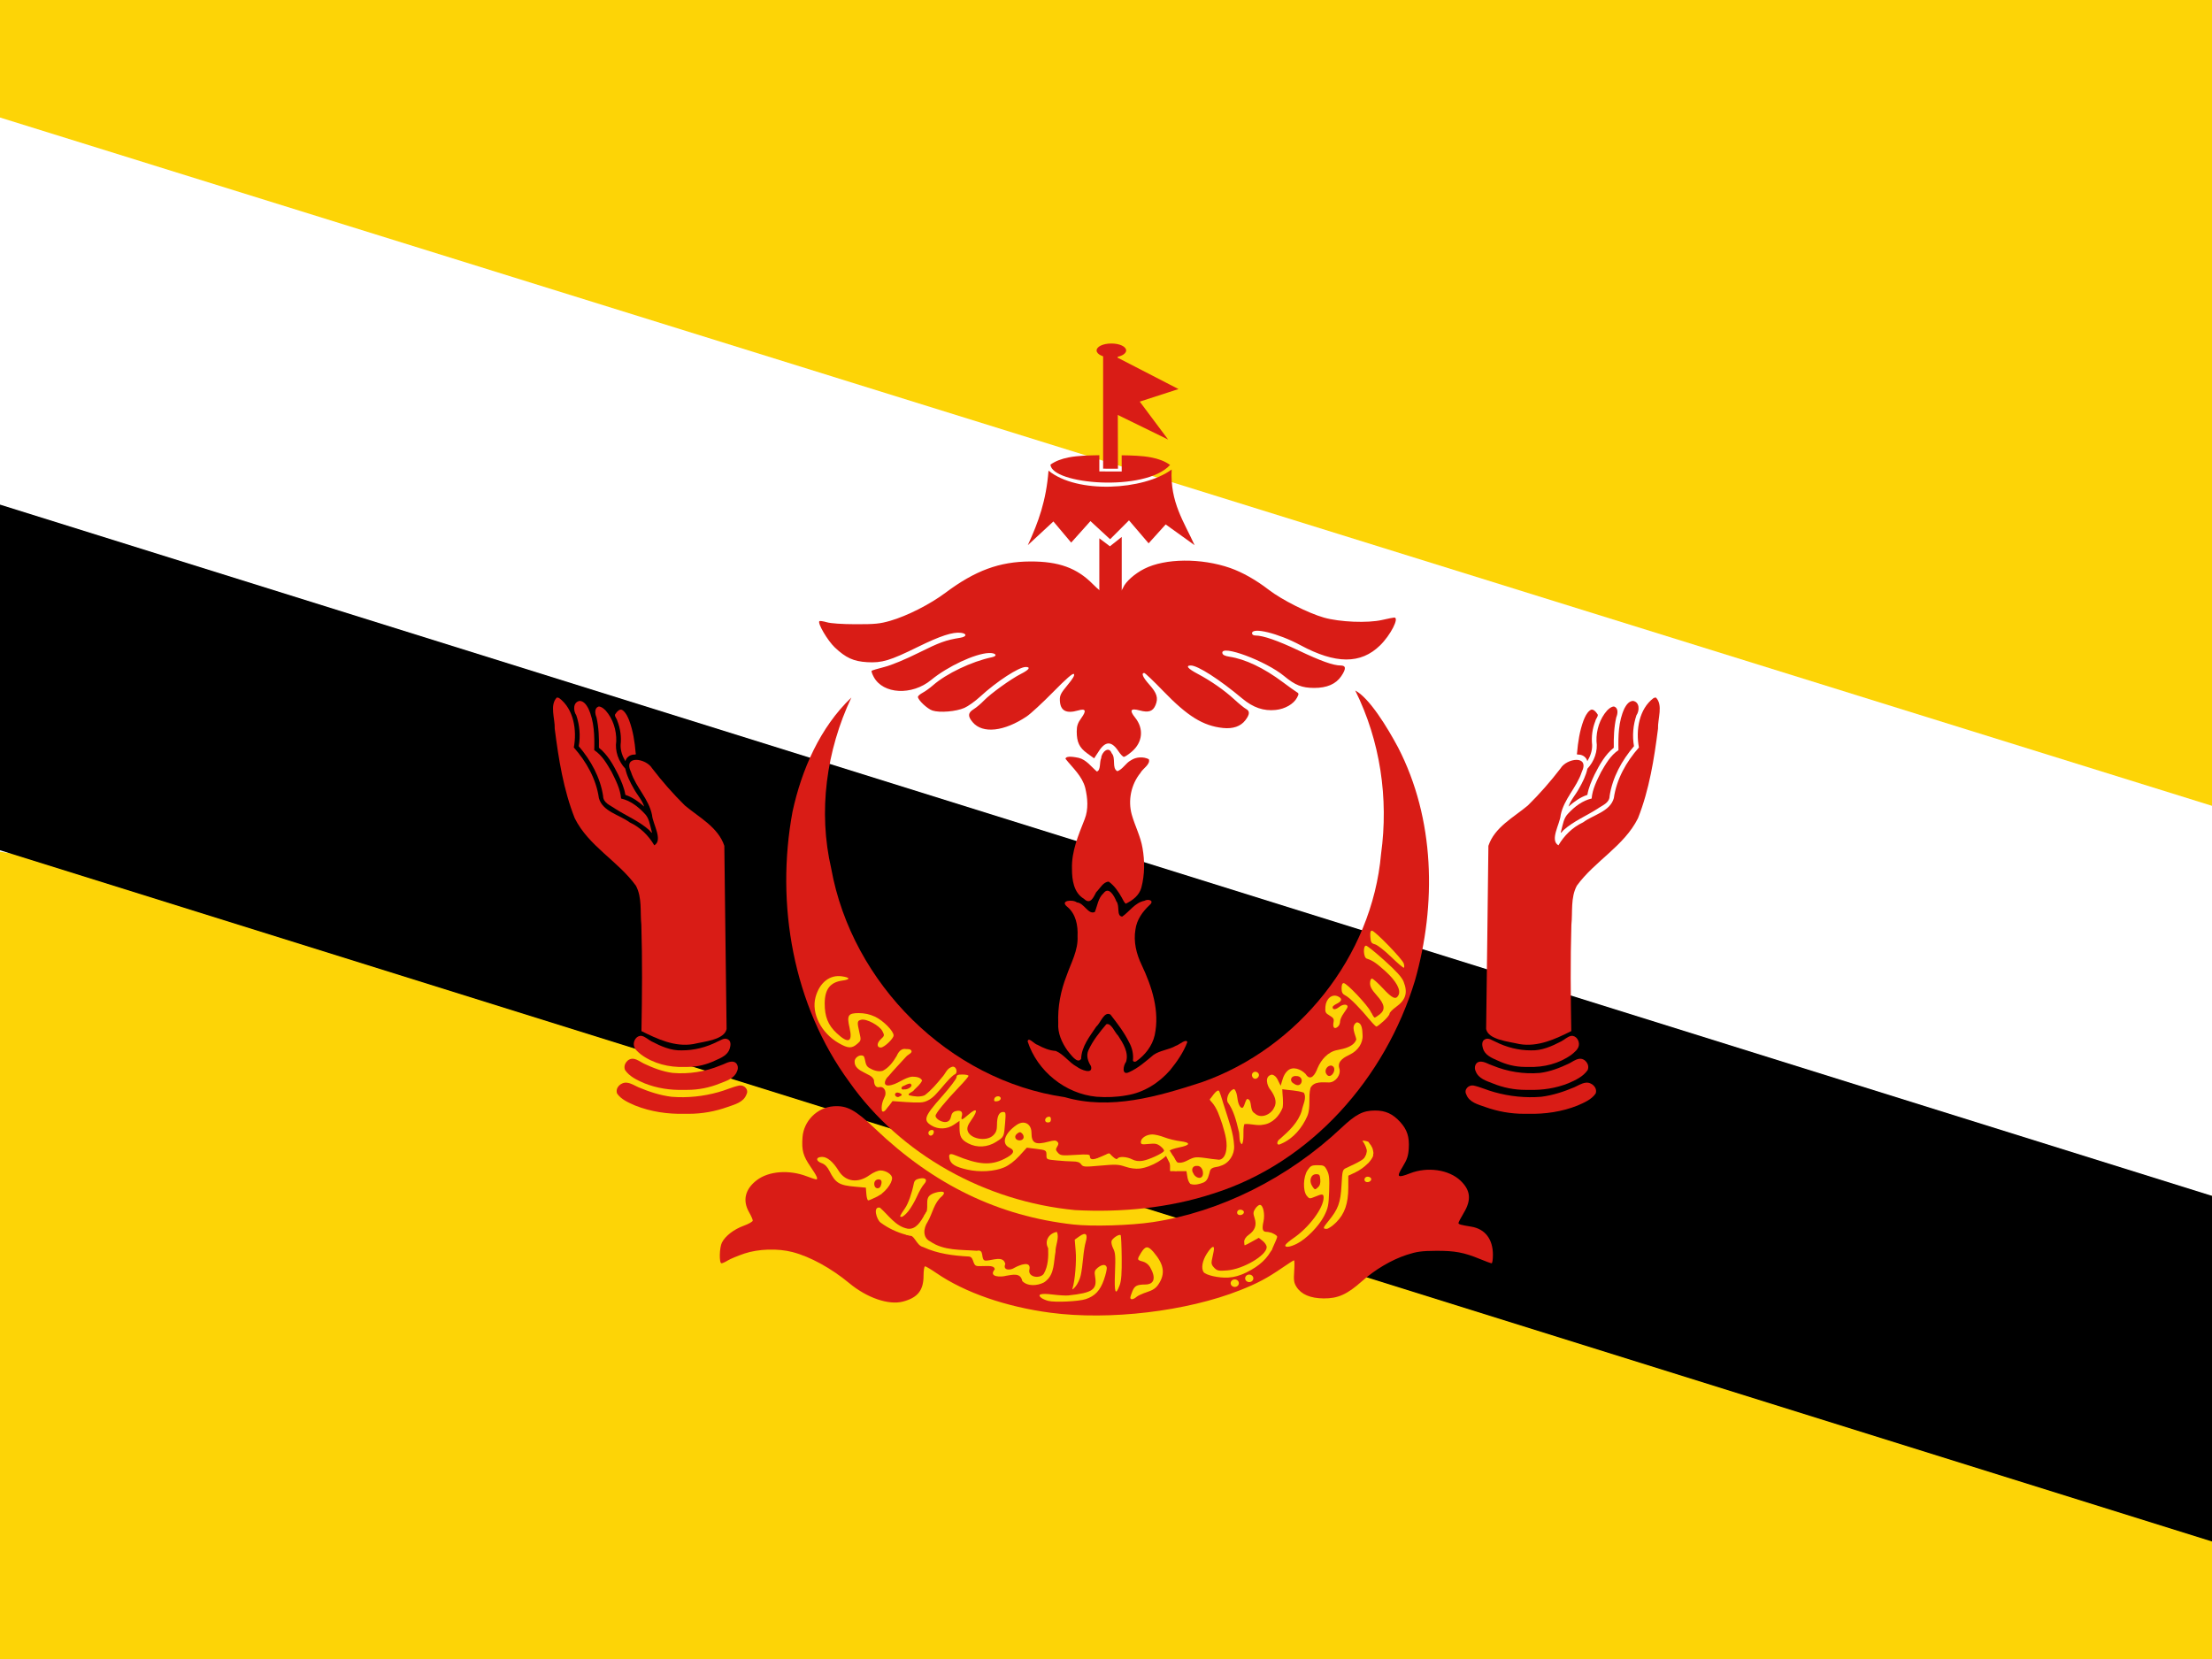<svg width="160" height="120" viewBox="0 0 160 120" fill="none" xmlns="http://www.w3.org/2000/svg">
<rect x="0" y="0" width="160" height="120" fill="#333333" stroke="none"/>
<g clip-path="url(#clip0_909_222999)">
<path d="M160 0H0V120H160V0Z" fill="#FDD406"/>
<path d="M0 8.5V61.606L160 86.5V58.287L0 8.5Z" fill="white"/>
<path d="M0 36.5V61.5L160 111.5V86.5L0 36.5Z" fill="black"/>
<path d="M75.983 94.953C72.757 94.525 69.798 93.498 67.743 92.092C67.345 91.818 66.97 91.595 66.912 91.595C66.852 91.595 66.803 91.898 66.803 92.273C66.803 93.335 66.377 93.87 65.303 94.148C64.277 94.415 62.71 93.877 61.44 92.823C60.125 91.732 58.607 90.898 57.322 90.565C56.263 90.288 54.858 90.333 53.843 90.673C53.372 90.832 52.835 91.055 52.648 91.17C52.463 91.285 52.255 91.378 52.188 91.378C52.008 91.378 52.033 90.237 52.222 89.872C52.47 89.393 53.082 88.922 53.795 88.662C54.155 88.53 54.45 88.362 54.45 88.287C54.45 88.212 54.328 87.937 54.18 87.678C53.697 86.832 53.895 86.012 54.738 85.367C55.602 84.707 57.063 84.593 58.355 85.085C58.68 85.208 58.983 85.31 59.028 85.31C59.198 85.31 59.095 85.072 58.627 84.39C58.087 83.6 57.98 83.21 58.047 82.27C58.133 81.08 59.103 80.107 60.292 80.02C61.262 79.95 61.865 80.277 63.297 81.64C67.572 85.717 72.22 87.963 77.642 88.572C79.01 88.725 81.763 88.643 83.378 88.4C88.257 87.665 93.172 85.212 97.01 81.597C98.073 80.595 98.585 80.33 99.457 80.327C100.215 80.323 100.747 80.568 101.29 81.168C101.785 81.718 101.953 82.24 101.9 83.075C101.865 83.61 101.778 83.873 101.46 84.392C100.99 85.157 101.07 85.227 102 84.867C103.257 84.377 104.805 84.603 105.64 85.397C106.375 86.095 106.445 86.793 105.873 87.74C105.665 88.087 105.495 88.412 105.495 88.463C105.495 88.558 105.653 88.603 106.417 88.727C107.415 88.887 107.987 89.628 107.987 90.762C107.987 91.102 107.945 91.378 107.893 91.378C107.843 91.378 107.465 91.24 107.053 91.07C105.89 90.59 105.228 90.467 103.868 90.475C102.833 90.482 102.477 90.53 101.755 90.765C100.65 91.127 99.468 91.823 98.505 92.682C97.443 93.628 96.775 93.927 95.742 93.918C94.782 93.908 94.125 93.63 93.778 93.082C93.593 92.788 93.567 92.61 93.612 91.947C93.642 91.515 93.635 91.162 93.6 91.162C93.563 91.162 93.19 91.398 92.768 91.69C91.662 92.45 90.957 92.827 89.69 93.328C85.827 94.857 80.252 95.518 75.983 94.953Z" fill="#D91C16"/>
<path d="M77.75 87.528C71.32 86.911 65.168 83.562 61.427 78.252C57.365 72.713 56.085 65.399 57.325 58.712C57.984 55.668 59.313 52.621 61.582 50.453C59.774 54.287 59.163 58.681 60.127 62.835C61.625 71.127 68.633 78.147 77.017 79.361C80.334 80.321 83.765 79.307 86.933 78.279C93.922 75.816 99.246 69.181 99.896 61.765C100.452 57.752 99.836 53.58 98.028 49.946C99.059 50.491 100.359 52.627 101.126 54.064C103.794 59.231 103.915 65.423 102.345 70.937C100.215 77.953 94.851 84.1 87.76 86.334C84.542 87.386 81.12 87.706 77.75 87.529L77.75 87.528Z" fill="#D91C16"/>
<path d="M45.363 78.317C44.942 78.251 44.477 78.665 44.636 79.1C44.94 79.538 45.464 79.753 45.936 79.963C47.068 80.416 48.299 80.593 49.514 80.564C49.095 80.563 49.658 80.568 49.815 80.564C50.777 80.566 51.734 80.393 52.639 80.067C53.142 79.89 53.783 79.73 53.989 79.173C54.19 78.811 53.825 78.449 53.458 78.521C52.946 78.633 52.467 78.865 51.959 78.998C50.864 79.306 49.711 79.426 48.576 79.333C47.746 79.231 46.942 78.966 46.174 78.642C45.908 78.525 45.658 78.354 45.363 78.317Z" fill="#D91C16"/>
<path d="M45.832 76.587C45.406 76.523 45.039 77.013 45.216 77.405C45.544 77.879 46.094 78.132 46.609 78.355C47.504 78.713 48.476 78.862 49.438 78.834C49.073 78.833 49.564 78.838 49.699 78.834C50.517 78.835 51.33 78.673 52.087 78.362C52.549 78.182 53.115 78.008 53.307 77.499C53.456 77.219 53.343 76.813 52.991 76.791C52.669 76.775 52.392 76.98 52.094 77.072C51.013 77.518 49.824 77.708 48.658 77.607C47.932 77.514 47.239 77.246 46.58 76.935C46.333 76.816 46.11 76.629 45.832 76.587Z" fill="#D91C16"/>
<path d="M46.407 74.928C46.041 74.885 45.79 75.296 45.852 75.625C45.906 75.914 46.166 76.108 46.38 76.285C47.268 76.935 48.394 77.212 49.484 77.175C49.061 77.174 50.053 77.182 49.75 77.174C50.441 77.171 51.123 77.002 51.744 76.703C52.159 76.523 52.646 76.314 52.786 75.841C52.853 75.62 52.895 75.303 52.646 75.179C52.385 75.033 52.127 75.257 51.889 75.348C51.091 75.754 50.202 75.98 49.305 75.976C48.53 76.002 47.799 75.676 47.127 75.325C46.883 75.201 46.682 74.985 46.407 74.928Z" fill="#D91C16"/>
<path d="M40.282 50.45C39.739 50.993 40.153 51.995 40.124 52.707C40.405 54.9 40.755 57.121 41.573 59.185C42.576 61.203 44.705 62.281 45.996 64.064C46.457 64.923 46.293 65.956 46.39 66.896C46.467 69.457 46.443 72.02 46.398 74.581C47.554 75.161 48.81 75.745 50.141 75.522C50.929 75.334 52.393 75.217 52.557 74.432C52.493 70.015 52.452 65.597 52.393 61.181C51.944 59.828 50.568 59.127 49.538 58.262C48.688 57.424 47.897 56.522 47.173 55.578C46.736 54.842 45.029 54.577 45.647 55.858C46.009 56.967 46.933 57.793 47.165 58.958C47.215 59.597 47.978 60.771 47.327 61.144C46.913 60.44 46.313 59.841 45.547 59.484C44.808 58.934 43.587 58.704 43.32 57.731C43.124 56.351 42.418 55.101 41.506 54.067C41.741 52.828 41.506 51.278 40.435 50.485L40.282 50.45Z" fill="#D91C16"/>
<path d="M41.933 50.698C41.44 50.778 41.456 51.407 41.685 51.738C41.928 52.453 41.994 53.229 41.862 53.973C42.74 55.001 43.42 56.23 43.625 57.58C43.63 58.087 44.164 58.255 44.51 58.505C45.322 59.023 46.235 59.397 46.958 60.044C47.11 60.207 47.224 60.382 47.117 60.05C47.004 59.626 46.946 59.157 46.614 58.836C46.158 58.346 45.589 57.909 44.925 57.759C44.869 57.074 44.543 56.444 44.241 55.837C43.907 55.258 43.557 54.636 42.984 54.26C43.007 53.244 42.991 52.178 42.553 51.24C42.425 50.999 42.236 50.713 41.933 50.698H41.933Z" fill="#D91C16"/>
<path d="M43.315 51.103C42.971 51.206 43.037 51.63 43.146 51.889C43.31 52.609 43.336 53.352 43.323 54.087C43.955 54.587 44.35 55.312 44.71 56.018C44.935 56.489 45.149 56.976 45.236 57.495C45.748 57.665 46.197 57.986 46.597 58.342C46.439 57.861 46.085 57.489 45.847 57.051C45.588 56.595 45.341 56.119 45.232 55.602C44.739 55.076 44.467 54.33 44.575 53.61C44.597 52.814 44.34 51.992 43.807 51.392C43.673 51.26 43.513 51.113 43.315 51.103Z" fill="#D91C16"/>
<path d="M44.887 51.328C44.7 51.361 44.586 51.539 44.486 51.685C44.447 51.83 44.625 51.986 44.654 52.145C44.872 52.693 44.955 53.295 44.89 53.882C44.875 54.299 45.024 54.706 45.237 55.06C45.298 54.799 45.54 54.612 45.801 54.586C45.897 54.569 46.036 54.618 45.981 54.472C45.914 53.675 45.793 52.873 45.514 52.119C45.406 51.85 45.283 51.567 45.05 51.383C45.003 51.349 44.946 51.32 44.887 51.328Z" fill="#D91C16"/>
<path d="M114.69 78.317C115.111 78.251 115.576 78.665 115.417 79.1C115.113 79.538 114.59 79.753 114.117 79.963C112.985 80.416 111.754 80.593 110.539 80.564C110.958 80.563 110.395 80.568 110.239 80.564C109.276 80.566 108.319 80.393 107.415 80.067C106.912 79.89 106.271 79.73 106.065 79.173C105.863 78.811 106.228 78.449 106.595 78.521C107.107 78.633 107.586 78.865 108.094 78.998C109.189 79.306 110.343 79.426 111.478 79.333C112.307 79.231 113.112 78.966 113.879 78.642C114.145 78.525 114.395 78.354 114.69 78.317Z" fill="#D91C16"/>
<path d="M114.222 76.587C114.648 76.523 115.015 77.013 114.837 77.405C114.509 77.879 113.959 78.132 113.444 78.355C112.549 78.713 111.577 78.862 110.615 78.834C110.98 78.833 110.49 78.838 110.354 78.834C109.536 78.835 108.723 78.673 107.967 78.362C107.505 78.182 106.938 78.008 106.746 77.499C106.597 77.219 106.711 76.813 107.063 76.791C107.384 76.775 107.661 76.98 107.959 77.072C109.04 77.518 110.229 77.708 111.395 77.607C112.121 77.514 112.814 77.246 113.473 76.935C113.72 76.816 113.943 76.629 114.222 76.587Z" fill="#D91C16"/>
<path d="M113.647 74.928C114.012 74.885 114.263 75.296 114.201 75.625C114.147 75.914 113.888 76.108 113.673 76.285C112.785 76.935 111.659 77.212 110.569 77.175C110.992 77.174 110.001 77.182 110.303 77.174C109.612 77.171 108.93 77.002 108.309 76.703C107.894 76.523 107.407 76.314 107.267 75.841C107.2 75.62 107.158 75.303 107.407 75.179C107.668 75.033 107.927 75.257 108.164 75.348C108.962 75.754 109.851 75.98 110.748 75.976C111.523 76.002 112.254 75.676 112.926 75.325C113.17 75.201 113.371 74.985 113.647 74.928Z" fill="#D91C16"/>
<path d="M119.772 50.45C120.315 50.993 119.9 51.995 119.929 52.707C119.648 54.9 119.298 57.121 118.48 59.185C117.477 61.203 115.348 62.281 114.058 64.064C113.596 64.923 113.76 65.956 113.663 66.896C113.587 69.457 113.61 72.02 113.655 74.581C112.499 75.161 111.243 75.745 109.912 75.522C109.124 75.334 107.66 75.217 107.496 74.432C107.56 70.015 107.602 65.597 107.66 61.181C108.109 59.828 109.485 59.127 110.515 58.262C111.365 57.424 112.156 56.522 112.88 55.578C113.317 54.842 115.024 54.577 114.407 55.858C114.044 56.967 113.12 57.793 112.888 58.958C112.838 59.597 112.076 60.771 112.726 61.144C113.14 60.44 113.74 59.841 114.507 59.484C115.245 58.934 116.466 58.704 116.733 57.731C116.929 56.351 117.636 55.101 118.548 54.067C118.313 52.828 118.547 51.278 119.618 50.485L119.772 50.45Z" fill="#D91C16"/>
<path d="M118.12 50.698C118.614 50.778 118.597 51.407 118.368 51.738C118.125 52.453 118.059 53.229 118.191 53.973C117.313 55.001 116.633 56.23 116.428 57.58C116.423 58.087 115.889 58.255 115.543 58.505C114.731 59.023 113.819 59.397 113.096 60.044C112.943 60.207 112.829 60.382 112.936 60.05C113.049 59.626 113.107 59.157 113.44 58.836C113.895 58.346 114.465 57.909 115.128 57.759C115.184 57.074 115.51 56.444 115.812 55.837C116.147 55.258 116.496 54.636 117.069 54.26C117.046 53.244 117.062 52.178 117.5 51.24C117.628 50.999 117.817 50.713 118.12 50.698H118.12Z" fill="#D91C16"/>
<path d="M116.738 51.103C117.082 51.206 117.017 51.63 116.908 51.889C116.743 52.609 116.717 53.352 116.73 54.087C116.099 54.587 115.703 55.312 115.343 56.018C115.118 56.489 114.904 56.976 114.818 57.495C114.305 57.665 113.856 57.986 113.456 58.342C113.614 57.861 113.968 57.489 114.206 57.051C114.465 56.595 114.712 56.119 114.821 55.602C115.314 55.076 115.586 54.33 115.478 53.61C115.456 52.814 115.713 51.992 116.246 51.392C116.38 51.26 116.54 51.113 116.738 51.103Z" fill="#D91C16"/>
<path d="M115.167 51.328C115.354 51.361 115.467 51.539 115.568 51.685C115.606 51.83 115.428 51.986 115.4 52.145C115.181 52.693 115.098 53.295 115.164 53.882C115.178 54.299 115.029 54.706 114.816 55.06C114.755 54.799 114.514 54.612 114.252 54.586C114.157 54.569 114.017 54.618 114.072 54.472C114.139 53.675 114.26 52.873 114.539 52.119C114.647 51.85 114.77 51.567 115.003 51.383C115.05 51.349 115.107 51.32 115.167 51.328Z" fill="#D91C16"/>
<path d="M79.305 79.33C77.056 79.116 75.027 77.477 74.333 75.33C74.371 74.96 74.831 75.537 75.049 75.576C75.457 75.802 75.899 75.989 76.369 76.018C76.962 76.273 77.328 76.857 77.894 77.162C78.157 77.367 79.087 77.769 78.914 77.118C78.696 76.778 78.546 76.347 78.734 75.958C79.049 75.266 79.534 74.664 80.022 74.087C80.381 73.967 80.621 74.674 80.878 74.913C81.233 75.459 81.661 76.126 81.452 76.805C81.249 77.056 81.115 77.813 81.659 77.558C82.329 77.263 82.878 76.768 83.434 76.305C83.921 75.966 84.543 75.942 85.053 75.644C85.289 75.584 85.781 75.111 85.884 75.373C85.605 76.121 85.137 76.791 84.637 77.409C83.827 78.334 82.732 79.029 81.506 79.225C80.782 79.358 80.038 79.386 79.305 79.33Z" fill="#D91C16"/>
<path d="M81.948 76.703C81.998 76.252 81.895 75.791 81.664 75.381C81.311 74.66 80.811 74.02 80.323 73.387C79.864 73.118 79.609 73.997 79.303 74.249C78.827 74.962 78.23 75.692 78.201 76.589C77.933 77.005 77.433 76.248 77.218 75.999C76.807 75.418 76.495 74.729 76.546 74.001C76.498 72.829 76.722 71.661 77.15 70.571C77.472 69.641 77.996 68.737 77.942 67.721C77.98 66.955 77.825 66.111 77.205 65.596C76.615 65.134 77.587 65.035 77.895 65.275C78.423 65.31 78.709 66.183 79.191 65.967C79.384 65.511 79.422 64.968 79.818 64.612C80.207 64.079 80.614 64.838 80.747 65.193C81.021 65.505 80.731 66.278 81.177 66.298C81.711 65.924 82.092 65.294 82.775 65.157C83.053 64.999 83.526 65.136 83.161 65.455C82.655 65.929 82.223 66.522 82.131 67.227C81.976 68.111 82.198 69.008 82.583 69.805C83.324 71.37 83.897 73.138 83.522 74.879C83.349 75.653 82.823 76.32 82.184 76.769C82.103 76.818 81.975 76.814 81.948 76.703Z" fill="#D91C16"/>
<path d="M81.148 64.938C80.906 64.501 80.611 64.07 80.203 63.773C79.806 63.772 79.561 64.272 79.291 64.535C79.102 64.886 78.873 65.474 78.407 65.014C77.666 64.582 77.535 63.635 77.54 62.855C77.494 61.59 78.003 60.409 78.456 59.257C78.743 58.536 78.673 57.724 78.497 56.985C78.276 56.136 77.595 55.547 77.07 54.886C77.106 54.63 77.776 54.769 78.028 54.818C78.588 54.96 78.923 55.456 79.34 55.806C79.637 55.716 79.516 55.116 79.654 54.834C79.664 54.437 80.193 53.913 80.411 54.481C80.737 54.843 80.4 55.559 80.822 55.784C81.224 55.635 81.422 55.196 81.8 54.997C82.172 54.744 82.696 54.716 83.096 54.914C83.237 55.283 82.656 55.59 82.488 55.911C81.813 56.745 81.576 57.896 81.865 58.929C82.094 59.74 82.5 60.497 82.641 61.335C82.809 62.277 82.804 63.267 82.56 64.195C82.414 64.758 81.926 65.135 81.422 65.369C81.298 65.253 81.232 65.083 81.148 64.939L81.148 64.938Z" fill="#D91C16"/>
<path d="M78.628 54.482C78.068 54.072 77.883 53.68 77.883 52.905C77.883 52.508 77.957 52.293 78.218 51.933C78.603 51.4 78.533 51.232 77.988 51.388C77.112 51.64 76.693 51.41 76.663 50.663C76.65 50.298 76.727 50.143 77.218 49.553C77.612 49.08 77.755 48.832 77.677 48.753C77.6 48.677 77.135 49.08 76.18 50.052C75.418 50.827 74.562 51.618 74.277 51.812C72.637 52.918 71.07 53.09 70.355 52.238C69.988 51.803 70.008 51.558 70.432 51.295C70.627 51.175 70.955 50.898 71.163 50.68C71.655 50.168 73.12 49.112 73.847 48.745C74.437 48.447 74.577 48.245 74.193 48.245C73.697 48.245 72.103 49.282 70.895 50.392C70.54 50.72 70.028 51.085 69.76 51.203C69.157 51.47 67.972 51.568 67.445 51.395C67.073 51.272 66.395 50.632 66.395 50.403C66.395 50.343 66.55 50.21 66.738 50.108C66.927 50.008 67.265 49.763 67.488 49.568C68.455 48.72 70.287 47.847 71.74 47.542C72.202 47.445 72.032 47.212 71.517 47.235C70.518 47.278 68.537 48.207 67.353 49.183C65.967 50.327 63.875 50.218 63.202 48.968C63.085 48.753 63.017 48.552 63.05 48.52C63.082 48.488 63.493 48.365 63.965 48.245C64.475 48.117 65.485 47.698 66.45 47.217C67.968 46.46 68.418 46.298 69.463 46.13C69.933 46.055 69.958 45.825 69.502 45.772C68.913 45.702 68.012 45.997 66.418 46.78C64.372 47.787 63.798 47.96 62.72 47.897C61.737 47.837 61.182 47.585 60.383 46.83C59.862 46.335 59.122 45.078 59.267 44.933C59.302 44.898 59.542 44.933 59.8 45.008C60.087 45.093 60.908 45.15 61.898 45.152C63.283 45.155 63.652 45.118 64.39 44.905C65.625 44.548 67.267 43.713 68.39 42.875C70.538 41.268 72.29 40.623 74.523 40.613C76.585 40.605 77.897 41.082 79.058 42.26C79.452 42.658 79.787 42.917 79.842 42.862C79.893 42.81 79.95 42.113 79.967 41.313C79.967 41.313 80.573 41.255 80.702 41.425C80.702 42.723 80.717 42.825 80.905 42.825C81.028 42.825 81.16 42.698 81.242 42.502C81.418 42.077 82.072 41.495 82.77 41.142C84.278 40.377 86.888 40.353 88.985 41.085C89.868 41.395 90.848 41.948 91.782 42.668C92.718 43.388 94.633 44.352 95.765 44.673C96.91 44.998 98.928 45.08 99.963 44.845C100.39 44.748 100.79 44.668 100.853 44.668C101.235 44.668 100.585 45.94 99.822 46.685C98.427 48.048 96.612 48.042 94.058 46.665C92.467 45.808 90.563 45.34 90.563 45.807C90.563 45.903 90.663 45.968 90.812 45.968C91.365 45.968 92.433 46.34 93.923 47.047C95.535 47.813 96.44 48.137 96.977 48.137C97.367 48.137 97.378 48.378 97.015 48.912C96.63 49.48 95.977 49.762 95.053 49.76C94.172 49.757 93.682 49.563 92.893 48.908C91.575 47.812 88.29 46.588 88.417 47.242C88.442 47.372 88.6 47.452 88.938 47.503C90.082 47.678 91.423 48.318 92.797 49.347C93.22 49.665 93.66 49.978 93.772 50.045C93.96 50.155 93.963 50.188 93.815 50.467C93.568 50.927 92.947 51.283 92.273 51.353C91.402 51.443 90.643 51.183 89.858 50.527C88.202 49.14 86.64 48.137 86.14 48.137C85.732 48.137 85.915 48.362 86.635 48.743C87.582 49.245 88.555 49.923 89.272 50.582C89.61 50.895 89.992 51.205 90.118 51.273C90.418 51.433 90.407 51.668 90.077 52.1C89.74 52.54 89.183 52.733 88.462 52.657C87.022 52.505 85.898 51.81 84.133 49.978C83.443 49.263 82.828 48.678 82.765 48.678C82.53 48.678 82.668 48.997 83.123 49.507C83.687 50.137 83.795 50.492 83.582 51.003C83.393 51.457 83.08 51.562 82.437 51.388C81.778 51.21 81.675 51.372 82.107 51.908C82.75 52.71 82.655 53.692 81.867 54.367C81.622 54.575 81.365 54.747 81.295 54.747C81.227 54.747 81.053 54.568 80.908 54.35C80.402 53.58 79.957 53.585 79.463 54.363C79.292 54.635 79.147 54.855 79.142 54.853C79.135 54.852 78.903 54.685 78.628 54.482Z" fill="#D91C16"/>
<path d="M81.138 38.838L80.283 39.515L79.517 38.937V43.56L81.138 43.58V38.838Z" fill="#D91C16"/>
<path d="M75.842 34.042C75.672 36.227 75.117 37.752 74.345 39.433L76.195 37.718L77.482 39.247L78.875 37.692L80.297 39.005L81.663 37.638L83.083 39.3L84.317 37.933L86.407 39.433C85.648 37.752 84.622 36.327 84.75 33.96C82.725 35.465 77.913 35.737 75.842 34.042Z" fill="#D91C16"/>
<path d="M79.518 32.927C78.775 32.94 77.992 32.95 77.287 33.088C76.798 33.185 76.355 33.343 75.985 33.605C76.045 35.027 82.818 35.62 84.635 33.632C84.253 33.353 83.787 33.188 83.273 33.088C82.595 32.957 81.845 32.943 81.133 32.932C81.133 33.322 81.137 33.713 81.137 34.105L79.518 34.1V32.927Z" fill="#D91C16"/>
<path d="M80.843 25.662L79.792 25.67V33.9L80.865 33.905L80.843 25.662Z" fill="#D91C16"/>
<path d="M80.842 25.873L80.44 29.813L84.493 31.793L82.442 29.05L85.243 28.142L80.842 25.873Z" fill="#D91C16"/>
<path d="M80.39 24.847C79.775 24.847 79.32 25.077 79.32 25.35C79.32 25.623 79.775 25.855 80.39 25.855C81.005 25.855 81.457 25.623 81.457 25.35C81.457 25.077 81.005 24.847 80.39 24.847Z" fill="#D91C16"/>
<path d="M89.553 79.695L89.685 80.242L89.766 80.596L89.876 81.052L89.935 81.391L89.943 81.781L90.12 81.501L90.068 81.037L89.788 80.006L89.553 79.695Z" fill="#D91C16"/>
<path d="M90.902 81.375L90.709 81.312L90.573 81.24L90.485 81.125L90.381 80.938L90.292 80.724L90.225 80.516L90.165 80.284L90.136 80.052L90.114 79.826L90.103 79.636L89.744 80.153L90.068 81.487L90.902 81.375Z" fill="#D91C16"/>
<path d="M90.204 79.494L90.252 79.49L90.322 79.528L90.401 79.613L90.394 79.464L90.204 79.47V79.494Z" fill="#D91C16"/>
<path d="M92.635 78.533L92.71 78.704L92.755 78.796L93.115 78.885L92.98 78.729L92.902 78.578L92.85 78.339L92.86 78.094L92.943 77.594L92.553 78.234L92.635 78.533Z" fill="#D91C16"/>
<path d="M69.696 80.909L69.606 81.012L69.525 81.137L69.481 81.236L69.403 81.424L69.37 81.63L69.315 81.196L69.379 81.113L69.405 81.075L69.47 81.004L69.505 80.956L69.534 80.897L69.551 80.824L69.558 80.791L69.696 80.909Z" fill="#D91C16"/>
<path d="M69.168 81.247L69.311 81.104L69.389 80.99L69.499 80.838L69.562 80.647L69.58 80.452L69.624 80.816L69.308 81.262L69.168 81.247Z" fill="#D91C16"/>
<path d="M69.403 81.719L69.418 81.527L69.463 81.369L69.54 81.233L69.647 81.067L69.787 80.909L70.129 80.537L69.856 80.618L69.334 81.133L69.403 81.719Z" fill="#D91C16"/>
<path d="M72.663 81.656L72.589 82.024L72.53 82.179L72.339 82.385L72.088 82.584L71.727 82.849L72.258 82.79L72.486 82.474L72.663 82.172V81.656Z" fill="#D91C16"/>
<path d="M64.559 79.642L64.456 79.601L64.362 79.551L64.268 79.485L64.201 79.404L64.126 79.282L64.089 79.143L64.049 78.99L64.043 78.982L63.57 80.338L63.754 80.5L63.99 80.525L64.491 79.896L64.559 79.642Z" fill="#D91C16"/>
<path d="M63.656 78.621L63.551 78.634C63.551 78.634 63.518 78.631 63.511 78.629C63.504 78.627 63.445 78.603 63.445 78.603L63.411 78.577L63.367 78.529L63.336 78.476L63.308 78.412L63.297 78.364L63.279 78.29L63.259 78.24L63.233 78.15L63.211 78.102L63.196 78.073L63.178 78.062L63.084 78.146L63.108 78.365L63.181 78.609L63.338 78.701L63.529 78.71L63.575 78.669L63.656 78.621Z" fill="#D91C16"/>
<path d="M63.81 78.648L63.652 78.573L63.574 78.513L63.487 78.453L63.443 78.396L63.381 78.307L63.334 78.234L63.269 78.154L63.235 78.094L63.193 78.031L63.154 77.977L63.115 77.945L63.024 77.87L62.935 78.221L63.11 78.711L63.284 78.805L63.792 78.651L63.81 78.648Z" fill="#D91C16"/>
<path d="M85.209 84.75L84.98 84.672L84.896 84.609L84.829 84.531L84.777 84.474L84.725 84.391L84.704 84.349L84.641 84.208L84.6 84.005L84.386 84.12L84.318 84.76L84.74 84.839L85.209 84.75Z" fill="#D91C16"/>
<path d="M79.977 83.494L80.404 83.468L80.342 83.229L79.977 83.494Z" fill="#D91C16"/>
<path d="M79.903 83.52L80.4 83.472L80.006 83.236L79.903 83.52Z" fill="#D91C16"/>
<path d="M59.865 84.505L59.751 84.26L59.74 84.164V83.991L59.754 83.881L59.766 83.811L59.788 83.73L59.519 83.652L58.985 83.77L59.08 84.072L59.526 84.238L59.865 84.505Z" fill="#D91C16"/>
<path d="M59.416 83.624L59.029 83.646L59.092 83.767L59.323 83.814L59.477 83.663L59.416 83.624Z" fill="#D91C16"/>
<path d="M62.63 85.906L62.697 86.053L62.771 86.171L62.837 86.208L62.94 86.267L63.014 86.289L63.124 86.319L63.227 86.333L63.507 86.341H63.824L64.001 86.363L62.638 87.136L62.63 85.906Z" fill="#D91C16"/>
<path d="M59.881 84.513L59.842 84.396L59.837 84.315V84.255L59.842 84.201L59.844 84.169L59.857 84.133L59.894 84.037L59.909 83.992L59.938 83.943L59.977 83.88L59.995 83.854L59.805 83.693L59.701 83.75L59.649 84.008L59.68 84.365L59.881 84.513Z" fill="#D91C16"/>
<path d="M82.408 93.684L82.268 93.734L82.185 93.745L82.115 93.749L82.067 93.741L81.99 93.714L81.951 93.681L81.94 93.647L81.929 93.566L81.923 93.5V93.403L81.958 93.264L81.642 93.957L81.852 94.112L82.408 93.684Z" fill="#D91C16"/>
<path d="M99.438 73.604L99.383 73.643L99.318 73.688L99.223 73.753L99.105 73.833L98.948 73.652L99.206 73.276L99.438 73.604Z" fill="#D91C16"/>
<path d="M99.502 73.577L99.456 73.608L99.388 73.655L99.335 73.686L99.265 73.72L99.28 73.608L99.468 73.542L99.502 73.577Z" fill="#D91C16"/>
<path d="M99.723 73.43L99.119 73.844L99.09 73.802L99.721 73.404L99.723 73.43Z" fill="#D91C16"/>
<path d="M98.571 82.557L98.537 82.492L98.509 82.51L98.557 82.55L98.571 82.557Z" fill="#D91C16"/>
<path d="M98.551 82.524L98.594 82.517L98.611 82.518L98.628 82.52L98.651 82.523L98.685 82.529L98.724 82.539L99.006 82.615L98.997 82.561L98.524 82.454L98.551 82.524Z" fill="#D91C16"/>
<path d="M98.667 82.697L98.558 82.5L98.526 82.516L98.667 82.697Z" fill="#D91C16"/>
<path d="M99.082 82.736L99.169 82.877L99.184 82.906L99.239 83.022L99.254 83.072L99.267 83.126L99.281 83.198L99.293 83.289L99.303 83.35L99.304 83.408L99.3 83.486L99.286 83.579L99.273 83.664L99.253 83.734L99.214 83.811L99.32 83.809L99.409 83.365L99.344 83.117L99.284 82.982L99.245 82.898L99.178 82.787L99.082 82.736Z" fill="#D91C16"/>
<path d="M91.928 89.162L92.031 89.254L92.064 89.287L92.094 89.342L92.105 89.383L92.116 89.493L92.105 89.733L92.097 89.854L92.053 90.119L92.035 90.259L91.979 90.458L92.576 89.688L92.572 89.346L92.377 89.096L92.112 89.143L91.928 89.162Z" fill="#D91C16"/>
<path d="M81.938 93.633L81.944 93.664L81.953 93.683L81.967 93.693L81.982 93.705L81.994 93.711L82.01 93.716L82.035 93.723L82.057 93.729L82.086 93.734L82.11 93.736L82.145 93.735L82.185 93.734L82.217 93.73L82.264 93.721L82.308 93.712L82.343 93.704L82.405 93.685L82.426 93.676L82.436 93.672L82.441 93.691L82.4 93.773L82.238 93.808L82.004 93.801L81.889 93.719L81.881 93.635L81.938 93.633Z" fill="#D91C16"/>
<path d="M80.666 91.088L80.64 89.162L80.102 89.338L80.382 90.546L80.666 91.088Z" fill="#D91C16"/>
<path d="M67.035 87.593L67.86 85.917L67.047 86.271L66.943 86.854L67.035 87.593Z" fill="#D91C16"/>
<path d="M67.75 86.978L68.177 86.127L68.369 86.234L68.203 86.79L67.809 87.062L67.75 86.978Z" fill="#D91C16"/>
<path d="M62.766 86.163L62.794 86.21L62.806 86.227L62.822 86.243L62.845 86.264L62.884 86.295L62.923 86.32L62.964 86.341L63.011 86.359L63.037 86.367L63.087 86.376L63.191 86.392L63.233 86.397L63.276 86.4L63.337 86.4H63.495L63.529 86.4L63.587 86.391L63.624 86.381L63.682 86.365L63.746 86.343L63.786 86.328L63.813 86.313L63.832 86.302L63.824 86.346L63.786 86.392C63.786 86.392 63.605 86.443 63.599 86.442C63.594 86.441 63.398 86.442 63.398 86.442L63.027 86.444L62.859 86.403L62.75 86.295L62.766 86.163Z" fill="#D91C16"/>
<path d="M59.904 84.536L59.885 84.486L59.873 84.449L59.868 84.406L59.866 84.363L59.865 84.314L59.873 84.254L59.882 84.199L59.889 84.166L59.897 84.121L59.913 84.075L59.929 84.017L59.953 83.954L59.964 83.919L59.986 83.865L59.95 83.855L59.749 84.242L59.758 84.479L59.904 84.536Z" fill="#D91C16"/>
<path d="M99.554 68.345L99.006 67.938L98.933 68.195L99.286 68.368L99.518 68.372L99.554 68.345Z" fill="#D91C16"/>
<path d="M98.947 73.61L98.967 73.622L98.986 73.628L99.034 73.64L99.052 73.643L99.091 73.647L99.15 73.643L99.198 73.636L99.273 73.623L99.308 73.615L99.328 73.609L99.179 73.234L99.304 73.44L99.365 73.629L99.249 73.715L99.028 73.742L98.947 73.61Z" fill="#D91C16"/>
<path d="M97.42 72.065L96.748 71.492L96.659 71.794L97.175 72.279L97.438 72.211L97.42 72.065Z" fill="#D91C16"/>
<path d="M76.409 83.232L76.058 82.5L76.417 82.339L76.73 82.542L76.709 83.151L76.409 83.232Z" fill="#D91C16"/>
<path d="M75.357 82.684L76.141 82.595L75.994 82.354L75.355 82.547L75.357 82.684Z" fill="#D91C16"/>
<path d="M75.34 82.686L76.206 82.617L76.092 82.512L75.494 82.62L75.34 82.686Z" fill="#D91C16"/>
<path d="M76.41 83.231L76.016 82.422L76.381 82.693L76.407 83.208L76.41 83.231Z" fill="#D91C16"/>
<path d="M79.415 83.766L80.045 83.518L80.102 83.497L80.126 83.492L80.156 83.486H80.206L80.245 83.491L80.262 83.5L80.3 83.529L80.562 83.756L80.592 83.783L80.621 83.809L80.644 83.824L80.669 83.835L80.717 83.848H80.763L80.813 83.823L80.238 83.407L79.92 83.442L79.415 83.766Z" fill="#D91C16"/>
<path d="M68.987 78.268L69.6 77.534L69.305 77.612L69.105 77.883L68.987 78.268Z" fill="#D91C16"/>
<path d="M92.725 78.732L92.756 78.927L92.761 79.109L92.778 79.572L92.756 79.741L92.742 79.969L92.69 80.242L92.638 80.389L92.499 80.632L92.123 81.082L92.801 80.861L93.051 80.257L93.022 79.609L92.725 78.732Z" fill="#D91C16"/>
<path d="M90.917 81.38L90.709 81.266L90.558 81.156L90.428 80.964L90.36 80.818L90.251 80.542L90.152 80.219L90.126 79.568L90.021 79.833L90.094 80.719L90.443 81.406L90.917 81.38Z" fill="#D91C16"/>
<path d="M90.18 80.328L90.167 80.245V80.146L90.186 80.005L90.225 79.776L90.271 79.635L90.348 79.494L90.016 79.439L89.976 79.726L90.116 80.176L90.18 80.328Z" fill="#D91C16"/>
<path d="M90.887 80.628L90.717 80.518L90.648 80.448L90.618 80.402C90.618 80.402 90.754 80.367 90.76 80.367C90.765 80.367 90.877 80.529 90.877 80.529L90.898 80.624L90.887 80.628Z" fill="#D91C16"/>
<path d="M91.005 81.382L90.891 81.365L90.777 81.306L90.657 81.233L90.543 81.144L90.412 80.927L90.335 80.757L90.208 80.433L90.18 80.276L90.175 80.164L90.191 79.93L89.99 80.203L90.443 81.344L91.005 81.382Z" fill="#D91C16"/>
<path d="M92.035 79.041L91.607 78.246L91.386 78.504L91.839 78.931L92.016 79.008L92.035 79.041Z" fill="#D91C16"/>
<path d="M91.965 77.738L92.082 77.752L92.167 77.811L92.226 77.852L92.381 78.062L92.502 78.327L92.583 78.485L92.653 78.644L92.709 78.75L92.731 78.879L92.734 78.927V79.27C92.734 79.27 92.734 79.41 92.734 79.457C92.734 79.505 92.731 79.642 92.731 79.642V80.006L92.698 80.227L92.418 80.743L92.049 81.082L92.917 80.641L93.089 79.833L92.839 78.833L92.412 77.833L91.965 77.738Z" fill="#D91C16"/>
<path d="M92.667 78.662L92.719 78.964L92.73 79.094L92.74 79.714L92.709 80.094L92.662 80.281L92.631 80.385L92.239 80.936L92.604 80.938L93.303 80.198L92.815 78.614L92.667 78.662Z" fill="#D91C16"/>
<path d="M92.259 77.895L92.227 77.858L92.197 77.833L92.135 77.789C92.135 77.789 92.105 77.776 92.101 77.774C92.097 77.772 92.044 77.753 92.044 77.753L91.977 77.738L91.933 77.749L91.904 77.752C91.904 77.752 91.933 77.659 91.937 77.658C91.941 77.658 92.13 77.654 92.13 77.654C92.13 77.654 92.171 77.746 92.173 77.749C92.175 77.753 92.261 77.899 92.261 77.899L92.259 77.895Z" fill="#D91C16"/>
<path d="M91.96 77.74L91.997 77.744L91.987 77.716L91.952 77.727L91.96 77.74Z" fill="#D91C16"/>
<path d="M92.631 78.599L92.691 78.766L92.709 78.865L92.784 78.633L92.743 78.508L92.631 78.599Z" fill="#D91C16"/>
<path d="M90.323 79.531L90.439 79.662L90.458 79.789L90.541 79.71L90.431 79.523L90.323 79.531Z" fill="#D91C16"/>
<path d="M90.389 79.602C90.389 79.602 90.421 79.662 90.422 79.67C90.424 79.678 90.438 79.712 90.438 79.712L90.431 79.591L90.389 79.602Z" fill="#D91C16"/>
<path d="M92.734 79.527L92.672 79.125V79.042L92.641 78.938L92.6 78.812L92.568 78.682L92.469 78.417L92.35 78.193L92.287 78.037L92.152 77.792L92.1 77.662L92.667 77.891L92.876 79.245L92.734 79.527Z" fill="#D91C16"/>
<path d="M92.672 79.133L92.573 78.766L92.464 78.458L92.35 78.208L92.261 78.042L92.193 77.901L92.089 77.672L92.74 78.49L92.855 79.214L92.672 79.133Z" fill="#D91C16"/>
<path d="M92.145 77.789L92.594 78.758L92.69 79.214L92.745 78.85L92.495 78.109L92.16 77.793L92.145 77.789Z" fill="#D91C16"/>
<path d="M93.107 78.836L93.058 78.781L93.021 78.745L92.985 78.688L92.959 78.646L92.917 78.495L92.896 78.375L92.876 78.24L92.896 78.021L92.943 77.729L93.001 77.589L93.287 77.312H92.766L92.62 78L92.808 78.922L93.107 78.836Z" fill="#D91C16"/>
<path d="M93.119 78.839L93.049 78.778L92.987 78.69L92.954 78.629L92.915 78.461L92.885 78.266L92.883 78.216L92.923 77.992L92.993 77.747L93.202 77.382L92.862 77.651L92.797 78.781L93.119 78.839Z" fill="#D91C16"/>
<path d="M98.829 73.482L98.92 73.526L99.006 73.542L99.097 73.547H99.162L99.232 73.544H99.253L99.232 73.479L99.209 73.388L99.188 73.333L99.11 73.094L99.376 73.471L99.381 73.662L99.149 73.758L98.774 73.734L98.829 73.482Z" fill="#D91C16"/>
<path d="M64.557 79.641L64.701 79.671L64.507 79.73L64.557 79.641Z" fill="#D91C16"/>
<path d="M65.57 76.404L66.008 75.852L66.146 76.309L65.699 76.647L65.57 76.404Z" fill="#D91C16"/>
<path d="M65.244 75.898L66.004 75.896L65.251 75.829L65.244 75.898Z" fill="#D91C16"/>
<path d="M69.974 84.599L69.652 84.417L69.37 84.281L69.266 84.177L69.12 84.01L68.975 83.833L68.839 83.656L68.641 83.344L68.37 84.073L69.037 84.562L69.922 84.625L69.974 84.599Z" fill="#D91C16"/>
<path d="M70.009 84.61L69.323 84.243L69.35 84.416L69.965 84.711L70.009 84.61Z" fill="#D91C16"/>
<path d="M68.985 83.849L68.713 83.418L68.7 83.516L68.928 83.924L68.985 83.849Z" fill="#D91C16"/>
<path d="M69.282 84.219L70.339 84.724L69.974 84.823L69.175 84.595L69.282 84.219Z" fill="#D91C16"/>
<path d="M69.347 84.253L68.993 83.853L68.954 83.788L68.809 83.553L68.741 83.423L68.673 83.443L68.804 83.733L68.882 83.811L68.995 84.256L69.347 84.253Z" fill="#D91C16"/>
<path d="M69.052 83.92L68.953 83.792L68.91 83.863L68.958 83.975L69.052 83.92Z" fill="#D91C16"/>
<path d="M98.835 73.481L98.882 73.502L98.92 73.513L98.954 73.519L99.085 73.534H99.229L99.238 73.532L99.131 73.171L99.115 73.128L99.1 73.079L99.317 73.451L99.273 73.642L99.015 73.743L98.835 73.481Z" fill="#D91C16"/>
<path d="M65.773 89.354L65.76 89.359L65.747 89.36H65.724L65.708 89.359L65.717 89.381L65.763 89.379L65.773 89.354Z" fill="#D91C16"/>
<path d="M78.535 93.97C79.2 93.75 79.578 93.347 79.85 92.57C79.985 92.183 80.076 91.782 80.053 91.677C79.996 91.428 79.71 91.442 79.393 91.705C79.177 91.887 79.15 91.978 79.212 92.348C79.37 93.282 79.038 93.513 77.272 93.703C77.097 93.722 76.59 93.692 76.143 93.637C75.303 93.532 75.003 93.615 75.308 93.868C75.4 93.945 75.633 94.048 75.826 94.097C76.298 94.218 78.03 94.137 78.535 93.97Z" fill="#FDD406"/>
<path d="M82.197 93.815C82.296 93.723 82.64 93.565 82.96 93.462C83.386 93.325 83.606 93.178 83.787 92.91C84.305 92.138 84.208 91.473 83.447 90.577C83.033 90.09 82.85 90.103 82.52 90.643C82.235 91.11 82.242 91.14 82.651 91.247C82.867 91.302 83.073 91.46 83.186 91.655C83.633 92.428 83.501 92.907 82.84 92.912C82.24 92.917 82.075 93.002 81.913 93.39C81.828 93.592 81.76 93.807 81.76 93.868C81.76 94.032 81.987 94.003 82.197 93.815Z" fill="#FDD406"/>
<path d="M80.995 92.942C81.108 92.635 81.148 92.083 81.135 90.958C81.126 90.102 81.093 89.375 81.06 89.342C80.96 89.242 80.466 89.56 80.401 89.765C80.368 89.872 80.423 90.118 80.523 90.312C80.677 90.61 80.697 90.888 80.65 92.057C80.59 93.533 80.686 93.782 80.995 92.942Z" fill="#FDD406"/>
<path d="M78.175 92.238C78.235 91.963 78.311 91.4 78.347 90.988C78.382 90.577 78.466 90.057 78.533 89.832C78.703 89.255 78.531 89.103 78.076 89.427L77.738 89.668L77.808 90.497C77.873 91.243 77.755 92.635 77.583 93.175C77.537 93.318 77.603 93.282 77.791 93.062C77.943 92.885 78.117 92.513 78.175 92.238Z" fill="#FDD406"/>
<path d="M75.673 92.64C76.282 92.131 76.212 91.262 76.347 90.553C76.333 90.083 76.647 89.518 76.444 89.106C75.876 89.21 75.525 89.749 75.816 90.285C75.84 90.908 75.818 91.587 75.498 92.138C75.236 92.498 74.408 92.408 74.446 91.897C74.654 91.13 73.734 91.503 73.375 91.704C73.097 91.898 72.511 91.912 72.715 91.428C72.58 90.784 71.751 91.187 71.301 91.184C70.876 91.176 71.266 90.322 70.656 90.472C69.521 90.383 68.269 90.482 67.287 89.797C66.712 89.521 66.798 88.83 67.097 88.382C67.454 87.772 67.556 87.007 68.123 86.534C68.685 85.995 67.594 86.222 67.348 86.404C66.801 86.703 67.309 87.474 66.862 87.902C66.6 88.346 66.255 88.958 65.65 88.874C64.777 88.708 64.273 87.896 63.647 87.352C63.111 87.245 63.412 88.222 63.689 88.427C64.237 88.838 64.877 89.137 65.538 89.314C66.195 89.209 66.216 90.069 66.779 90.204C67.81 90.685 68.959 90.829 70.084 90.888C70.526 90.924 70.277 91.711 70.858 91.556C71.183 91.64 71.916 91.435 71.953 91.812C71.461 92.396 72.425 92.383 72.782 92.279C73.239 92.209 73.823 92.034 73.944 92.661C74.326 93.063 75.026 93.004 75.491 92.773C75.556 92.736 75.618 92.691 75.673 92.64Z" fill="#FDD406"/>
<path d="M65.713 87.595C65.898 87.36 66.175 86.885 66.328 86.538C66.48 86.19 66.708 85.795 66.833 85.66C67.126 85.343 66.963 85.148 66.49 85.253C66.24 85.308 66.138 85.4 66.097 85.617C65.955 86.323 65.698 87.047 65.47 87.383C65.056 87.993 65.046 88.018 65.216 88.018C65.305 88.018 65.528 87.828 65.713 87.595Z" fill="#FDD406"/>
<path d="M59.47 83.682C59.003 83.682 58.983 83.977 59.438 84.135C59.658 84.212 59.845 84.397 59.995 84.698C60.438 85.58 60.698 85.737 61.875 85.838L62.63 85.907L62.666 86.365C62.685 86.618 62.745 86.828 62.803 86.828C62.861 86.828 63.153 86.702 63.448 86.552C64.001 86.272 64.526 85.618 64.526 85.213C64.526 84.948 64.085 84.662 63.683 84.662C63.505 84.662 63.165 84.805 62.897 85C62.056 85.608 61.158 85.485 60.666 84.693C60.263 84.04 59.842 83.682 59.47 83.682ZM63.547 85.307C63.77 85.307 63.825 85.472 63.703 85.787C63.62 86.003 63.348 86.01 63.267 85.797C63.17 85.545 63.305 85.307 63.547 85.307Z" fill="#FDD406"/>
<path d="M95.166 84.282C94.862 84.293 94.772 84.36 94.578 84.647C94.261 85.117 94.23 86.135 94.522 86.495C94.703 86.718 94.73 86.723 95.115 86.563C95.651 86.338 95.742 86.347 95.74 86.635C95.737 87.372 94.68 88.792 93.573 89.547C93.275 89.75 93.008 89.977 92.98 90.052C92.9 90.262 93.31 90.215 93.813 89.958C94.5 89.608 95.401 88.688 95.772 87.963C96.065 87.385 96.106 87.188 96.141 86.177C96.173 85.245 96.148 84.972 95.99 84.662C95.813 84.313 95.757 84.282 95.313 84.282C95.26 84.282 95.212 84.28 95.166 84.282ZM95.203 84.932C95.433 84.932 95.473 84.983 95.5 85.313C95.523 85.587 95.475 85.753 95.323 85.89C95.117 86.077 95.1 86.075 94.916 85.797C94.66 85.403 94.818 84.932 95.203 84.932Z" fill="#FDD406"/>
<path d="M90.143 92.045C91.118 91.565 91.693 91.025 92.063 90.243C92.238 89.872 92.382 89.522 92.382 89.462C92.382 89.327 91.901 89.103 91.613 89.103C91.326 89.103 91.268 88.905 91.391 88.357C91.511 87.822 91.367 87.152 91.132 87.152C91.046 87.152 90.897 87.277 90.796 87.428C90.643 87.663 90.635 87.763 90.748 88.105C90.915 88.612 90.783 88.99 90.33 89.313C90.115 89.467 89.996 89.643 89.996 89.815C89.996 89.96 90.015 90.078 90.037 90.078C90.06 90.078 90.296 89.955 90.563 89.807L91.05 89.535L91.337 89.76C91.493 89.883 91.623 90.085 91.623 90.208C91.623 90.802 89.931 91.798 88.77 91.892C88.151 91.942 88.046 91.92 87.832 91.707C87.656 91.532 87.606 91.385 87.65 91.178C87.683 91.02 87.743 90.732 87.783 90.538C87.89 90.022 87.668 90.092 87.285 90.695C86.97 91.193 86.876 91.725 87.053 92.005C87.198 92.233 88.162 92.452 88.843 92.41C89.272 92.385 89.695 92.265 90.143 92.045Z" fill="#FDD406"/>
<path d="M96.65 88.415C97.263 87.803 97.523 87.058 97.526 85.907L97.528 85.042L98.035 84.802C98.693 84.488 99.317 83.865 99.317 83.518C99.317 83.162 99.158 83.18 98.871 83.568C98.663 83.85 98.385 84.02 97.367 84.488C97.11 84.607 97.093 84.67 97.035 85.747C96.966 86.988 96.798 87.453 96.105 88.302C95.68 88.818 95.665 88.887 95.96 88.887C96.082 88.887 96.391 88.675 96.65 88.415Z" fill="#FDD406"/>
<path d="M89.97 87.722C90.028 87.543 89.69 87.417 89.543 87.562C89.481 87.623 89.465 87.73 89.507 87.798C89.603 87.953 89.91 87.902 89.97 87.722Z" fill="#FDD406"/>
<path d="M99.181 85.337C99.242 85.158 98.901 85.032 98.757 85.177C98.693 85.24 98.677 85.347 98.718 85.415C98.815 85.57 99.121 85.518 99.181 85.337Z" fill="#FDD406"/>
<path d="M88.095 78.88C87.856 78.993 87.733 79.251 87.567 79.447C87.448 79.528 87.544 79.604 87.612 79.68C88.033 80.133 88.211 80.745 88.41 81.315C88.606 81.989 88.853 82.712 88.648 83.413C88.568 83.682 88.356 83.96 88.041 83.871C87.536 83.839 87.039 83.705 86.532 83.71C86.081 83.734 85.733 84.144 85.272 84.1C84.977 84.119 84.99 83.496 84.716 83.663C84.581 83.987 84.647 84.35 84.631 84.693C84.682 84.742 84.825 84.699 84.911 84.713H85.819C85.883 85.027 85.875 85.386 86.1 85.635C86.415 85.747 86.769 85.651 87.069 85.528C87.39 85.379 87.433 84.993 87.523 84.692C87.62 84.369 88.043 84.454 88.292 84.327C88.903 84.149 89.303 83.514 89.268 82.889C89.228 81.936 88.864 81.038 88.588 80.136C88.449 79.738 88.353 79.323 88.192 78.935C88.173 78.902 88.135 78.873 88.095 78.88ZM86.583 84.333C86.923 84.311 87.07 84.728 86.998 85.005C86.871 85.381 86.409 85.14 86.316 84.869C86.144 84.627 86.25 84.302 86.583 84.333Z" fill="#FDD406"/>
<path d="M74.016 81.203C73.865 81.2 73.695 81.257 73.526 81.375C72.641 81.995 72.415 82.728 73.016 83.015C73.458 83.227 73.347 83.475 72.651 83.823C71.656 84.32 70.778 84.258 69.11 83.568C68.7 83.398 68.593 83.463 68.688 83.838C68.78 84.207 69.117 84.408 69.953 84.598C70.853 84.805 71.942 84.738 72.641 84.437C72.983 84.29 73.388 83.982 73.73 83.61L74.272 83.015L74.901 83.093C75.678 83.188 75.693 83.197 75.693 83.568C75.693 83.863 75.71 83.87 76.423 83.937C76.825 83.975 77.353 84.01 77.6 84.01C77.915 84.012 78.093 84.067 78.198 84.213C78.338 84.408 78.421 84.418 79.595 84.313C80.692 84.213 80.906 84.222 81.401 84.39C81.753 84.51 82.14 84.558 82.433 84.527C83.273 84.432 84.431 83.745 84.6 83.24C84.62 83.178 84.925 83.07 85.276 83C86.125 82.83 86.162 82.645 85.37 82.547C85.026 82.503 84.511 82.378 84.225 82.265C83.936 82.152 83.543 82.057 83.35 82.057C82.923 82.057 82.522 82.323 82.522 82.598C82.522 82.778 82.585 82.797 83.09 82.745C83.565 82.697 83.703 82.723 83.953 82.922C84.118 83.052 84.228 83.205 84.193 83.26C84.082 83.442 83.09 83.893 82.651 83.963C82.358 84.01 82.121 83.978 81.891 83.86C81.507 83.66 80.94 83.63 80.833 83.802C80.788 83.877 80.666 83.828 80.5 83.672L80.24 83.427L79.651 83.672C79.053 83.92 78.833 83.91 78.833 83.625C78.833 83.495 78.658 83.48 77.776 83.537C76.805 83.6 76.703 83.583 76.522 83.38C76.353 83.193 76.35 83.128 76.47 82.937C76.58 82.76 76.58 82.683 76.475 82.578C76.37 82.473 76.233 82.475 75.85 82.578C74.883 82.837 74.61 82.692 74.61 81.937C74.61 81.483 74.35 81.208 74.016 81.203ZM73.776 81.897C73.828 81.897 73.871 81.928 73.938 81.995C74.023 82.08 74.068 82.228 74.031 82.323C73.945 82.548 73.535 82.54 73.448 82.313C73.406 82.203 73.46 82.08 73.583 81.99C73.67 81.927 73.725 81.895 73.776 81.897Z" fill="#FDD406"/>
<path d="M72.043 82.6C72.632 82.227 72.618 82.255 72.703 81.218C72.761 80.487 72.751 80.432 72.553 80.432C72.265 80.432 72.115 80.748 72.115 81.352C72.115 81.738 72.055 81.912 71.848 82.117C71.358 82.607 70.141 82.383 69.988 81.775C69.936 81.567 70.003 81.378 70.258 81.017C70.79 80.262 70.67 80.077 70.018 80.65C69.57 81.042 69.49 81.053 69.575 80.715C69.653 80.403 69.49 80.28 69.125 80.372C68.938 80.418 68.837 80.535 68.791 80.762C68.748 80.983 68.647 81.107 68.47 81.15C68.175 81.225 67.671 80.945 67.671 80.707C67.671 80.53 68.425 79.61 69.391 78.607C69.757 78.227 70.055 77.873 70.055 77.82C70.055 77.767 69.86 77.723 69.621 77.723C69.273 77.723 69.188 77.762 69.188 77.923C69.188 78.033 68.701 78.672 68.105 79.343C66.862 80.743 66.758 81.035 67.373 81.408C67.868 81.712 68.503 81.688 69.001 81.35L69.405 81.075V81.573C69.405 82.21 69.531 82.438 70.031 82.703C70.66 83.035 71.42 82.995 72.043 82.6Z" fill="#FDD406"/>
<path d="M98.136 73.948C97.675 74.224 98.036 74.802 98.106 75.186C97.918 75.711 97.244 75.852 96.753 75.949C96.057 76.065 95.564 76.647 95.3 77.265C95.156 77.666 94.811 78.289 94.433 77.677C94.106 77.345 93.503 77.082 93.115 77.47C92.821 77.75 92.746 78.163 92.636 78.537C92.463 78.249 92.385 77.821 92.016 77.73C91.428 77.813 91.641 78.554 91.918 78.859C92.169 79.216 92.41 79.686 92.164 80.109C91.947 80.618 91.195 80.961 90.754 80.526C90.342 80.308 90.618 79.531 90.212 79.489C90.011 79.634 89.995 80.446 89.674 80.006C89.442 79.629 89.565 79.114 89.281 78.775C88.946 78.817 88.677 79.394 88.788 79.704C89.235 80.306 89.419 81.063 89.593 81.781C89.702 82.069 89.578 82.653 89.847 82.766C90.033 82.303 89.86 81.778 90.007 81.311C90.443 81.256 90.928 81.455 91.386 81.349C92.041 81.264 92.547 80.712 92.776 80.123C92.846 79.681 92.763 79.232 92.751 78.787C93.268 78.867 93.806 78.865 94.303 79.033C94.55 79.412 94.225 79.942 94.157 80.355C93.897 81.197 93.237 81.808 92.596 82.371C92.327 82.53 92.291 82.951 92.688 82.724C93.55 82.356 94.193 81.575 94.562 80.729C94.832 80.079 94.615 79.355 94.791 78.69C95.052 78.19 95.678 78.296 96.142 78.297C96.622 78.279 97.031 77.72 96.871 77.254C96.719 76.712 97.291 76.452 97.682 76.258C98.201 75.996 98.599 75.465 98.558 74.865C98.537 74.558 98.552 73.976 98.136 73.948ZM96.298 77.073C96.854 77.221 96.197 78.282 95.902 77.61C95.811 77.353 96.027 77.064 96.298 77.073ZM93.72 77.833C94.443 77.791 94.183 78.847 93.572 78.368C93.255 78.208 93.36 77.814 93.72 77.833Z" fill="#FDD406"/>
<path d="M67.543 81.913C67.563 81.808 67.51 81.733 67.415 81.733C67.213 81.733 67.091 81.91 67.186 82.063C67.285 82.222 67.501 82.132 67.543 81.913Z" fill="#FDD406"/>
<path d="M76.016 80.967C76.016 80.812 75.958 80.753 75.828 80.778C75.545 80.832 75.513 81.192 75.791 81.192C75.947 81.192 76.016 81.122 76.016 80.967Z" fill="#FDD406"/>
<path d="M65.531 75.88C65.193 75.811 64.981 76.097 64.865 76.37C64.612 76.795 64.303 77.229 63.849 77.454C63.523 77.545 63.167 77.421 62.886 77.253C62.55 77.086 62.626 76.682 62.482 76.403C62.239 76.212 61.809 76.485 61.818 76.781C61.791 77.179 62.164 77.409 62.472 77.562C62.735 77.723 63.115 77.812 63.22 78.138C63.213 78.414 63.324 78.731 63.661 78.624C64.037 78.618 64.135 79.077 63.983 79.352C63.828 79.662 63.724 80.025 63.798 80.371C63.978 80.523 64.161 80.116 64.292 80C64.38 79.882 64.469 79.764 64.558 79.646C65.224 79.682 65.89 79.767 66.558 79.743C67.033 79.734 67.437 79.441 67.74 79.097C68.167 78.651 68.518 78.126 69.006 77.74C69.353 77.656 69.166 77.001 68.804 77.19C68.477 77.313 68.374 77.682 68.147 77.918C67.762 78.385 67.368 78.859 66.882 79.225C66.528 79.372 66.12 79.308 65.756 79.225C65.604 79.092 66.058 78.984 66.121 78.836C66.329 78.628 66.577 78.43 66.698 78.156C66.582 77.904 66.229 77.883 65.979 77.878C65.365 77.952 64.896 78.468 64.276 78.516C63.805 78.533 64.05 78.023 64.262 77.849C64.677 77.356 65.126 76.891 65.56 76.414C65.683 76.266 66.128 76.125 65.843 75.917C65.744 75.882 65.636 75.882 65.531 75.88ZM65.834 78.375C66.143 78.549 65.636 78.834 65.422 78.795C65.142 78.879 65.137 78.593 65.386 78.537C65.526 78.464 65.674 78.388 65.834 78.375ZM64.88 79.026C65.057 79.022 65.426 79.192 65.079 79.3C64.838 79.488 64.565 79.11 64.88 79.026Z" fill="#FDD406"/>
<path d="M72.385 79.457C72.385 79.222 71.963 79.255 71.916 79.493C71.886 79.647 71.935 79.683 72.132 79.655C72.272 79.635 72.385 79.547 72.385 79.457Z" fill="#FDD406"/>
<path d="M91.06 77.803C91.103 77.578 90.79 77.428 90.625 77.593C90.46 77.758 90.612 78.072 90.835 78.028C90.938 78.008 91.04 77.907 91.06 77.803Z" fill="#FDD406"/>
<path d="M61.996 75.515C62.29 75.263 62.293 75.247 62.166 74.693C61.986 73.918 61.998 73.835 62.293 73.762C62.666 73.667 63.615 74.175 63.825 74.582C63.988 74.897 63.983 74.918 63.706 75.175C63.408 75.45 63.41 75.772 63.708 75.772C63.955 75.772 64.636 75.127 64.636 74.895C64.636 74.573 63.88 73.813 63.282 73.535C62.911 73.362 62.541 73.282 62.113 73.28C61.346 73.28 61.243 73.445 61.45 74.337C61.693 75.382 61.363 75.523 60.522 74.735C59.897 74.15 59.65 73.542 59.653 72.583C59.655 71.555 60.048 71.047 60.935 70.927C61.523 70.848 61.508 70.71 60.903 70.62C60.02 70.487 59.273 71.077 58.99 72.13C58.675 73.298 59.397 74.722 60.673 75.455C61.342 75.838 61.608 75.85 61.996 75.515Z" fill="#FDD406"/>
<path d="M96.803 74.233C96.875 74.162 96.933 74 96.933 73.875C96.933 73.75 97.055 73.482 97.203 73.28C97.353 73.078 97.475 72.872 97.475 72.822C97.475 72.617 97.136 72.623 96.87 72.835C96.597 73.048 96.391 73.053 96.391 72.845C96.391 72.793 96.522 72.687 96.681 72.608C97.078 72.415 97.112 72.223 96.776 72.07C96.347 71.875 95.915 72.232 95.87 72.82C95.841 73.213 95.873 73.282 96.177 73.46C96.453 73.623 96.505 73.71 96.458 73.943C96.378 74.348 96.546 74.49 96.803 74.233Z" fill="#FDD406"/>
<path d="M100.075 73.863C100.315 73.648 100.51 73.403 100.51 73.322C100.51 73.24 100.716 73.023 100.97 72.842C101.688 72.325 101.846 71.803 101.525 71.002C101.4 70.687 101.006 70.252 100.151 69.482C99.495 68.888 98.89 68.403 98.811 68.403C98.578 68.403 98.62 69.262 98.856 69.337C99.283 69.473 99.541 69.648 100.213 70.253C100.993 70.958 101.353 71.617 101.156 71.983C100.968 72.338 100.718 72.228 100.03 71.49C99.668 71.102 99.31 70.785 99.237 70.785C99.156 70.787 99.1 70.927 99.1 71.123C99.1 71.37 99.231 71.605 99.588 72.002C100.17 72.648 100.226 73.037 99.79 73.38C99.633 73.503 99.472 73.605 99.431 73.605C99.393 73.605 99.265 73.412 99.148 73.177C98.905 72.683 97.416 71.112 97.193 71.112C97.091 71.112 97.041 71.238 97.041 71.488C97.041 71.79 97.102 71.897 97.341 72.02C97.636 72.173 98.367 72.908 99.1 73.795C99.31 74.048 99.516 74.253 99.561 74.255C99.605 74.255 99.837 74.078 100.075 73.863Z" fill="#FDD406"/>
<path d="M101.535 69.685C101.438 69.373 99.442 67.318 99.237 67.318C99.13 67.318 99.097 67.445 99.121 67.772C99.15 68.168 99.193 68.237 99.466 68.308C99.636 68.353 100.163 68.767 100.635 69.225C101.105 69.683 101.518 70.032 101.551 69.997C101.585 69.963 101.578 69.823 101.535 69.685Z" fill="#FDD406"/>
<path d="M89.61 92.815C89.61 92.887 89.579 92.956 89.523 93.007C89.467 93.058 89.392 93.087 89.313 93.087C89.234 93.087 89.159 93.058 89.103 93.007C89.048 92.956 89.016 92.887 89.016 92.815C89.016 92.743 89.048 92.674 89.103 92.623C89.159 92.572 89.234 92.543 89.313 92.543C89.392 92.543 89.467 92.572 89.523 92.623C89.579 92.674 89.61 92.743 89.61 92.815Z" fill="#FDD406"/>
<path d="M90.658 92.465C90.658 92.537 90.627 92.606 90.571 92.657C90.516 92.708 90.44 92.737 90.361 92.737C90.283 92.737 90.207 92.708 90.151 92.657C90.096 92.606 90.065 92.537 90.065 92.465C90.065 92.393 90.096 92.324 90.151 92.273C90.207 92.222 90.283 92.193 90.361 92.193C90.44 92.193 90.516 92.222 90.571 92.273C90.627 92.324 90.658 92.393 90.658 92.465Z" fill="#FDD406"/>
<path d="M84.683 83.859L84.433 83.442L84.51 83.347L84.886 83.7L84.683 83.859Z" fill="#FDD406"/>
<path d="M84.549 83.284L84.879 83.671L84.651 83.984L84.427 83.406L84.549 83.284Z" fill="#FDD406"/>
<path d="M84.594 83.198L84.907 83.708L84.672 84L84.433 83.49L84.594 83.198Z" fill="#FDD406"/>
<path d="M98.8 82.864L98.851 82.982L98.874 83.081L98.892 83.21L98.874 83.325L98.851 83.442L98.796 83.575L98.7 83.755L98.597 83.914L98.965 84.127L99.26 83.729L99.301 83.626L99.325 83.512L99.343 83.424L99.339 83.345L99.326 83.277L99.31 83.188L99.268 83.037L99.216 82.945L99.175 82.871L99.141 82.828L99.106 82.807L99.079 82.793L99.042 82.783L99.021 82.777L98.989 82.771L98.956 82.768L98.934 82.772L98.909 82.777L98.878 82.787L98.84 82.806L98.819 82.824L98.807 82.843L98.8 82.864Z" fill="#FDD406"/>
<path d="M98.662 83.794L98.724 83.707L98.791 83.579L98.816 83.51L98.835 83.464L98.848 83.418L98.855 83.369L98.861 83.326L98.864 83.271V83.218L98.857 83.162L98.846 83.117L98.817 83.03L98.793 82.96L98.772 82.909L98.718 82.798L98.665 82.691L98.629 82.638L98.596 82.594L98.575 82.563L98.567 82.551L98.548 82.53L98.561 82.52L98.594 82.513L98.638 82.51L98.677 82.513L98.724 82.52L98.8 82.537L98.853 82.549L98.915 82.566L98.957 82.584L98.984 82.595L99.151 82.843L99.061 83.829L98.78 84.039L98.662 83.794Z" fill="#FDD406"/>
<path d="M65.54 89.313L65.743 89.352L65.76 89.352L65.777 89.351L65.794 89.346L65.828 89.337L65.863 89.316L65.575 89.276L65.54 89.313Z" fill="#FDD406"/>
<path d="M65.534 89.313L65.724 89.36L65.734 89.361H65.756L65.762 89.359L65.776 89.353L65.836 89.333L65.647 89.285L65.534 89.313Z" fill="#FDD406"/>
<path d="M67.036 87.592L66.818 87.978L66.954 88.029L67.026 87.775L67.036 87.592Z" fill="#FDD406"/>
<path d="M65.724 89.359L66.073 89.439L65.791 89.29L65.724 89.359Z" fill="#FDD406"/>
<path d="M80.051 83.507L80.092 83.471L80.118 83.454L80.136 83.444L80.157 83.438L80.18 83.437L80.206 83.44L80.234 83.448L80.269 83.461L80.287 83.473L80.302 83.486L80.305 83.515L80.218 83.544L80.055 83.547L80.051 83.507Z" fill="#FDD406"/>
<path d="M80.091 83.472L79.233 83.859L80.003 83.844L80.091 83.472Z" fill="#FDD406"/>
<path d="M70.694 91.575L71.097 91.579L70.846 91.463L70.694 91.575Z" fill="#FDD406"/>
<path d="M85.102 84.712L85.026 84.695L84.983 84.682L84.951 84.66L84.911 84.63L84.878 84.601L84.821 84.534L84.773 84.473L84.737 84.417L84.677 84.308L84.634 84.21L84.627 84.189L84.621 84.169L84.621 84.152L84.641 83.942L84.735 84.048L85.102 84.583L85.102 84.712Z" fill="#FDD406"/>
<path d="M84.621 84.168L84.245 83.416L84.525 83.199L85.114 84.072L84.857 84.252L84.621 84.168Z" fill="#FDD406"/>
<path d="M62.77 86.169L62.809 86.241L62.842 86.269L62.918 86.306L63.016 86.337L63.119 86.361L63.374 86.389L63.5 86.385L63.689 86.361L63.78 86.341L62.77 86.169Z" fill="#FDD406"/>
<path d="M98.962 73.63L98.99 73.647L99.008 73.654L99.03 73.661L99.051 73.665L99.098 73.667L99.154 73.662L99.198 73.655L99.245 73.646L99.322 73.629L99.34 73.625L99.201 73.28L98.962 73.63Z" fill="#FDD406"/>
<path d="M62.808 86.24L62.852 86.282L62.866 86.296L62.91 86.324L62.966 86.35L63.016 86.363L63.073 86.376L63.17 86.392L63.303 86.405H63.487L63.577 86.392L63.706 86.365L63.778 86.339L63.551 86.216L63.19 86.291L62.864 86.245L62.808 86.24Z" fill="#FDD406"/>
<path d="M63.779 86.34L63.705 86.368L63.604 86.396L63.584 86.4L63.545 86.406H63.466L63.514 86.361L63.623 86.352L63.779 86.34Z" fill="#FDD406"/>
<path d="M91.929 89.164L91.968 89.189L92.017 89.222L92.037 89.243L92.053 89.264L92.076 89.3L92.093 89.344L92.106 89.385L92.114 89.44V89.464L92.116 89.516L92.108 89.795L92.076 90.007L92.047 90.178L92.028 90.309L92.022 90.329L92.017 90.354L91.996 90.405L91.913 90.524L91.937 90.326L91.929 89.164Z" fill="#FDD406"/>
</g>
<defs>
<clipPath id="clip0_909_222999">
<rect width="160" height="120" fill="white"/>
</clipPath>
</defs>
</svg>
